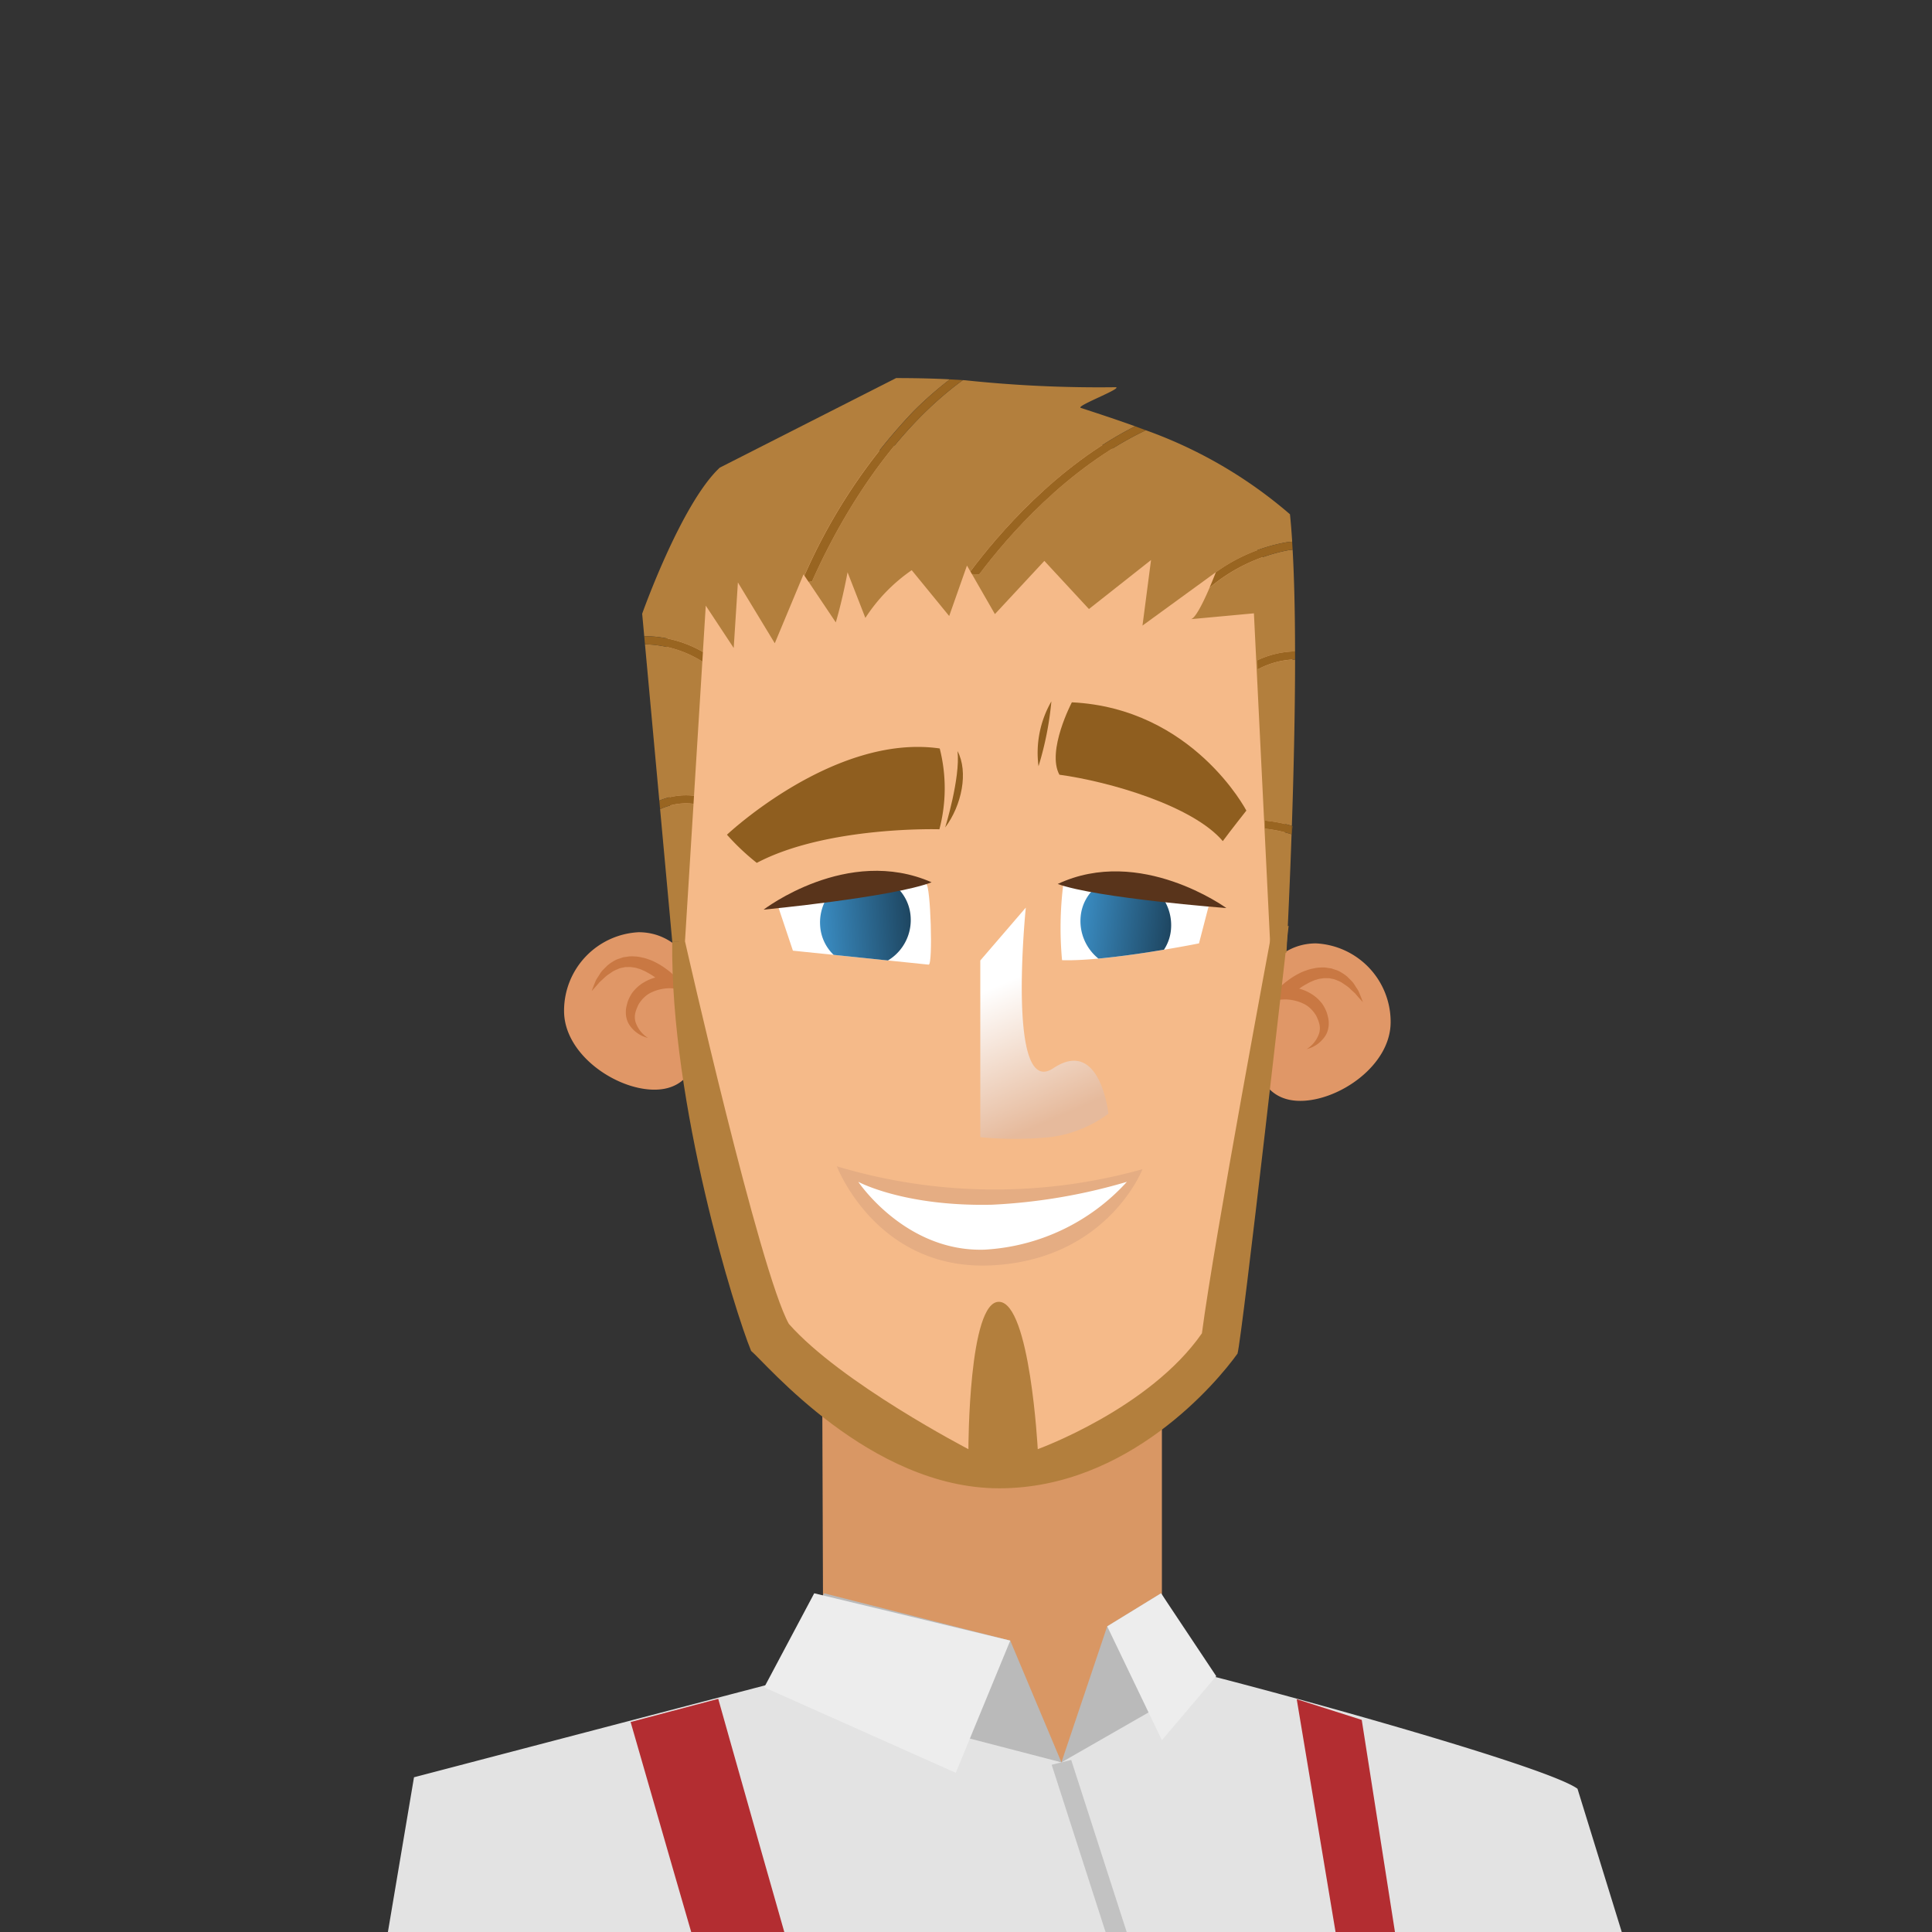 <svg xmlns="http://www.w3.org/2000/svg" xmlns:xlink="http://www.w3.org/1999/xlink" viewBox="0 0 168 168">
  <rect x="0" y="0" width="168" height="168" fill="#333333" stroke="none"/>
  <defs>
    <clipPath id="a">
      <rect width="168" height="168" style="fill: none"/>
    </clipPath>
    <linearGradient id="b" x1="85.974" y1="86.036" x2="91.001" y2="97.597" gradientUnits="userSpaceOnUse">
      <stop offset="0" stop-color="#fff"/>
      <stop offset="1" stop-color="#e6ba9c"/>
    </linearGradient>
    <clipPath id="c">
      <path d="M67.664,78.83l1.285,3.837,11.807,1.215c.385,0,.164-7-.222-7Z" style="fill: #fff"/>
    </clipPath>
    <linearGradient id="d" x1="234.339" y1="95.696" x2="242.25" y2="95.696" gradientTransform="matrix(0.997, -0.079, 0.079, 0.997, -169.883, 3.606)" gradientUnits="userSpaceOnUse">
      <stop offset="0" stop-color="#3a8cc2"/>
      <stop offset="1" stop-color="#1e4661"/>
    </linearGradient>
    <clipPath id="e">
      <path d="M92.445,77.021a30.358,30.358,0,0,0-.092,6.473c4.03.123,11.907-1.461,11.907-1.461l.862-3.322-12.678-1.69" style="fill: #fff"/>
    </clipPath>
    <linearGradient id="f" x1="-175.671" y1="84.555" x2="-167.732" y2="84.555" gradientTransform="translate(279.158 18.823) rotate(7.492)" xlink:href="#d"/>
  </defs>
  <title>wip-b</title>
  <g style="isolation: isolate">
    <g style="clip-path: url(#a)">
      <g>
        <path d="M71.5,120.89l.094,26.284S80.91,154.9,86.773,154.9c4.9,0,14.262-7.024,14.262-7.024V118.451Z" style="fill: #d99764"/>
        <path d="M36,154.545l35.831-9.38L92.3,153.248l8.738-8.567c5.785,1.279,33.2,8.729,36.135,10.861L145,180.876c-5.887,1.485-14.793,3.013-20.731,4.281h0l-.181.038-.462.1v0c-22.1,4.682-44.319,7.349-65.05,4.561l0,.015c-.34-.046-.677-.1-1.016-.153s-.689-.087-1.032-.139v-.016a97.888,97.888,0,0,1-25.211-7.245" style="fill: #e3e3e3"/>
        <g>
          <polygon points="67.099 146.701 71.658 138.547 87.848 142.661 92.298 153.248 96.279 141.421 100.962 138.547 105.396 145.742 92.298 153.248 67.099 146.701" style="fill: #bababa"/>
          <path d="M75.064,191.974c-6.606-22.893-12.609-44.249-12.609-44.249l-7.619,2.015s5.746,20.024,12.22,42.17Q71.033,192.052,75.064,191.974Z" style="fill: #b32d31"/>
          <path d="M118.412,149.556l-5.653-1.8c3.336,20.012,3.313,19.876,6.95,41.677q2.4-.428,4.808-.9C121.242,167.637,118.412,149.556,118.412,149.556Z" style="fill: #b32d31"/>
          <polygon points="87.848 142.661 83.111 154.157 66.454 146.725 70.802 138.547 87.848 142.661" style="fill: #ededed"/>
          <polygon points="96.279 141.421 101.034 151.321 105.76 145.753 100.962 138.547 96.279 141.421" style="fill: #ededed"/>
          <path d="M99.716,173.408l-6.567-20.37-1.7.419L98,173.786c1.144,4.474,2.576,10.263,3.773,15.363.589-.08,1.178-.157,1.767-.241C102.64,185.046,101.4,180.012,99.716,173.408Z" style="fill: #c2c2c2"/>
        </g>
        <g>
          <path d="M61.171,87.909c0,3.78-.92,6.845-4.268,6.845s-7.854-3.065-7.854-6.845a6.832,6.832,0,0,1,6.488-6.846C58.884,81.063,61.171,84.126,61.171,87.909Z" style="fill: #e09767"/>
          <path d="M56.344,90.253a2.674,2.674,0,0,1-1.657-1.2,1.8,1.8,0,0,1-.2-.487,2.1,2.1,0,0,1-.067-.518,2.2,2.2,0,0,1,.055-.533c.042-.151.063-.286.124-.45a3.356,3.356,0,0,1,.233-.5,2.258,2.258,0,0,1,.321-.449,3.352,3.352,0,0,1,.894-.726,3.9,3.9,0,0,1,1.1-.427,4.951,4.951,0,0,1,.583-.105,4.282,4.282,0,0,1,.627-.037l-.53.908a7.912,7.912,0,0,0-.7-.618,5.175,5.175,0,0,0-.8-.523,3.057,3.057,0,0,0-.418-.212,2.207,2.207,0,0,0-.431-.16,1.761,1.761,0,0,0-.44-.095,1.615,1.615,0,0,0-.442-.029c-.074,0-.15,0-.225,0l-.218.05a1.4,1.4,0,0,0-.436.133,2.738,2.738,0,0,0-.431.2l-.4.273a2.5,2.5,0,0,0-.379.319l-.373.342c-.215.255-.442.51-.681.768.111-.311.233-.624.368-.938.081-.151.183-.293.276-.442a2.508,2.508,0,0,1,.312-.435l.4-.4a3.35,3.35,0,0,1,.483-.344,1.971,1.971,0,0,1,.567-.262l.307-.106c.106-.022.216-.034.325-.05a2.3,2.3,0,0,1,.659-.033,2.907,2.907,0,0,1,.644.087,3.386,3.386,0,0,1,.606.172,3.619,3.619,0,0,1,.563.236,6.448,6.448,0,0,1,.993.614,5.867,5.867,0,0,1,.864.755l.888.98L58.3,85.934a3.073,3.073,0,0,0-.4.017,3.541,3.541,0,0,0-.429.067,3.7,3.7,0,0,0-.8.265,2.318,2.318,0,0,0-.658.448,2.578,2.578,0,0,0-.265.291,2.915,2.915,0,0,0-.214.31c-.068.115-.123.275-.185.41a2.941,2.941,0,0,0-.108.356,1.519,1.519,0,0,0-.037.382,1.673,1.673,0,0,0,.057.385A2.6,2.6,0,0,0,56.344,90.253Z" style="fill: #c97843"/>
          <path d="M108.8,88.881c0,3.781.922,6.846,4.27,6.846s7.855-3.065,7.855-6.846a6.832,6.832,0,0,0-6.489-6.847C111.086,82.034,108.8,85.1,108.8,88.881Z" style="fill: #e09767"/>
          <path d="M113.626,91.226a2.6,2.6,0,0,0,1.087-1.388,1.674,1.674,0,0,0,.057-.385,1.5,1.5,0,0,0-.037-.382,2.916,2.916,0,0,0-.108-.356c-.062-.135-.117-.3-.185-.41a3,3,0,0,0-.214-.31,2.582,2.582,0,0,0-.266-.291,2.315,2.315,0,0,0-.657-.448,3.7,3.7,0,0,0-.8-.265,3.539,3.539,0,0,0-.429-.067,3.046,3.046,0,0,0-.4-.017l-1.419.073.888-.981a5.88,5.88,0,0,1,.864-.754A6.433,6.433,0,0,1,113,84.63a3.593,3.593,0,0,1,.563-.236,3.386,3.386,0,0,1,.606-.172,2.9,2.9,0,0,1,.644-.087,2.306,2.306,0,0,1,.659.033c.109.016.219.028.325.05l.307.106a1.968,1.968,0,0,1,.567.262,3.338,3.338,0,0,1,.484.344l.4.4a2.522,2.522,0,0,1,.312.435c.093.149.2.291.276.442.135.314.258.628.369.938-.239-.258-.466-.513-.681-.768l-.373-.342a2.508,2.508,0,0,0-.379-.319l-.4-.273a2.755,2.755,0,0,0-.431-.2,1.408,1.408,0,0,0-.437-.133l-.218-.05c-.075,0-.151,0-.225,0a1.61,1.61,0,0,0-.442.029,1.768,1.768,0,0,0-.44.095,2.212,2.212,0,0,0-.431.16,3.048,3.048,0,0,0-.418.212,5.159,5.159,0,0,0-.8.523,7.89,7.89,0,0,0-.7.618l-.531-.908a4.283,4.283,0,0,1,.627.037,4.876,4.876,0,0,1,.584.106,3.887,3.887,0,0,1,1.1.427,3.345,3.345,0,0,1,.894.727,2.278,2.278,0,0,1,.321.449,3.358,3.358,0,0,1,.233.5c.06.164.082.3.124.45a2.185,2.185,0,0,1,.054.534,2.1,2.1,0,0,1-.068.518,1.816,1.816,0,0,1-.2.487A2.68,2.68,0,0,1,113.626,91.226Z" style="fill: #c97843"/>
        </g>
        <path d="M58.182,52.949a114.857,114.857,0,0,0,0,15.613c.9,16.4,3.567,38.954,7.692,48.683,17.918,18.743,30.693,12.065,41.316.242.835-.929,6.793-60.359,4.785-65.807A28.474,28.474,0,0,0,86.914,37.391C68.83,37.391,58.182,52.949,58.182,52.949Z" style="fill: #f5ba89"/>
        <path d="M89.2,78.923s-1.7,16.693,2.389,13.968,4.794,3.955,4.794,3.955a10.75,10.75,0,0,1-5.14,2.044,32.068,32.068,0,0,1-6,0V83.521Z" style="mix-blend-mode: multiply;fill: url(#b)"/>
        <g>
          <g>
            <g>
              <path d="M67.664,78.83l1.285,3.837,11.807,1.215c.385,0,.164-7-.222-7Z" style="fill: #fff"/>
              <g style="clip-path: url(#c)">
                <path d="M79.187,79.736a4.1,4.1,0,0,1-3.671,4.35,3.842,3.842,0,0,1-4.2-3.607,4.106,4.106,0,0,1,3.672-4.352A3.845,3.845,0,0,1,79.187,79.736Z" style="fill: url(#d)"/>
              </g>
            </g>
            <path d="M66.4,79.1S73.681,73.5,81.008,76.72C77.623,78.025,66.4,79.1,66.4,79.1Z" style="fill: #59341b"/>
          </g>
          <g>
            <g>
              <path d="M92.445,77.021a30.358,30.358,0,0,0-.092,6.473c4.03.123,11.907-1.461,11.907-1.461l.862-3.322-12.678-1.69" style="fill: #fff"/>
              <g style="clip-path: url(#e)">
                <path d="M93.974,79.658a4.193,4.193,0,0,0,3.484,4.568,3.769,3.769,0,0,0,4.361-3.346,4.2,4.2,0,0,0-3.483-4.57A3.771,3.771,0,0,0,93.974,79.658Z" style="fill: url(#f)"/>
              </g>
            </g>
            <path d="M106.641,78.962S99.149,73.5,91.974,76.868C95.4,78.108,106.641,78.962,106.641,78.962Z" style="fill: #59341b"/>
          </g>
        </g>
        <g>
          <path d="M63.214,72.584s9.344-8.819,18.5-7.5a13.987,13.987,0,0,1-.027,7.027s-9.766-.3-15.88,2.922A20.455,20.455,0,0,1,63.214,72.584Z" style="fill: #8f5e1f"/>
          <path d="M93.206,61.071s-2.214,4.215-1.085,6.295c4.347.593,11.6,2.7,14.209,5.774.805-1.086,2.049-2.653,2.049-2.653S103.746,61.589,93.206,61.071Z" style="fill: #8f5e1f"/>
          <path d="M82.189,71.955s1.329-4.293,1.075-6.641C84.222,67.127,83.638,70.023,82.189,71.955Z" style="fill: #8f5e1f"/>
          <path d="M90.306,66.63a8.962,8.962,0,0,1,1.118-5.64A27.773,27.773,0,0,1,90.306,66.63Z" style="fill: #8f5e1f"/>
        </g>
        <path d="M59.564,81.849s6.487,28.7,9.032,33.272c4.554,5.154,15.614,10.893,15.614,10.893s0-12.928,2.68-12.812,3.349,12.812,3.349,12.812,9.721-3.515,14.275-10.073c1.072-8.2,6.086-34.961,6.086-34.961l1.455-.477s-4.026,35.674-4.444,37.2c-1.757,2.461-9.469,11.715-20.721,11.715s-20.3-10.895-21.576-11.948c-1.406-3.4-7.029-21.443-6.859-35.615Z" style="fill: #b37f3d"/>
        <g>
          <path d="M72.771,101.418a47.675,47.675,0,0,0,26.576.252s-3.029,7.831-13.068,8.359S72.771,101.418,72.771,101.418Z" style="fill: #e5ad83"/>
          <path d="M74.633,102.767s4.071,6.1,10.95,5.9a18.076,18.076,0,0,0,12.409-5.9,49.6,49.6,0,0,1-11.714,1.99C78.61,104.934,74.633,102.767,74.633,102.767Z" style="fill: #fff"/>
        </g>
        <g>
          <path d="M105.444,49.96c.091-.066.189-.129.283-.194l.006-.016Z" style="fill: none"/>
          <path d="M82.6,32.989c-.137-.007-.268-.017-.407-.023-1.348-.061-2.767-.09-4.27-.09L62.59,40.664c-3.356,3.128-6.749,12.706-6.749,12.706l.18,1.957c.034,0,.067-.005.1-.006a10.155,10.155,0,0,1,5,1.373l.25-4.03,2.43,3.681.364-5.7,3.207,5.291,2.5-5.993.073.108a49.489,49.489,0,0,1,9.475-14.271A31.334,31.334,0,0,1,82.6,32.989Z" style="fill: #b37f3d"/>
          <path d="M98.706,37.07c-1.594-.578-3.172-1.094-4.724-1.6-.477-.157,3.556-1.658,3.064-1.8a110.09,110.09,0,0,1-13.133-.605l-.186-.011c-6.918,5.03-11.255,13.3-13.109,17.49l-.306.049,2.366,3.527C73.3,52,73.7,49.761,73.7,49.761s.886,2.26,1.549,3.971a14.807,14.807,0,0,1,4.031-4.151l3.258,3.985,1.546-4.387.295.512C86.783,46.478,91.873,40.52,98.706,37.07Z" style="fill: #b37f3d"/>
          <path d="M56.085,56.028,57.332,69.62a6.025,6.025,0,0,1,3.017-.426l.724-11.667a9.749,9.749,0,0,0-4.944-1.5Z" style="fill: #b37f3d"/>
          <path d="M57.4,70.362l1.054,11.486h1.11L60.306,69.9A5.3,5.3,0,0,0,57.4,70.362Z" style="fill: #b37f3d"/>
          <path d="M105.733,49.749l-.006.016a14.976,14.976,0,0,1,6.131-2.609c.169-.027.337-.038.506-.056-.054-.851-.117-1.651-.193-2.381a39.526,39.526,0,0,0-12.537-7.307c-6.862,3.272-12.031,9.262-14.49,12.536l-.63-.03,2,3.482,4.3-4.627,3.876,4.186,5.4-4.261-.743,5.7,5.749-4.182c.114-.085.23-.168.348-.253Z" style="fill: #b37f3d"/>
          <path d="M109.346,58.219l-.014-.8a8.061,8.061,0,0,1,3.1-.771c.06,0,.12,0,.18,0,0-3.2-.065-6.244-.209-8.844-.135.015-.268.023-.4.044a14.991,14.991,0,0,0-6.818,3.252c-.518,1.2-1.271,2.775-1.669,2.743l5.52-.51L110.5,83.085l1.368-.245s.236-4.358.443-10.293a11.332,11.332,0,0,0-2.331-.489l-.011-.7a12.053,12.053,0,0,1,2.367.456c.148-4.4.275-9.573.28-14.462-.049,0-.1,0-.146,0A7.252,7.252,0,0,0,109.346,58.219Z" style="fill: #b37f3d"/>
          <path d="M83.726,33.054c-.37-.025-.749-.045-1.131-.065a31.334,31.334,0,0,0-3.17,2.8,49.489,49.489,0,0,0-9.475,14.271l.36.537.306-.049C72.472,46.355,76.809,38.084,83.726,33.054Z" style="fill: #996521"/>
          <path d="M99.634,37.413c-.31-.118-.619-.231-.928-.343-6.833,3.45-11.923,9.408-14.324,12.622l.131.228.63.03C87.6,46.675,92.772,40.684,99.634,37.413Z" style="fill: #996521"/>
          <path d="M105.1,50.213l.348-.253C105.326,50.044,105.209,50.128,105.1,50.213Z" style="fill: #996521"/>
          <path d="M112.4,47.8c-.013-.236-.026-.474-.04-.7-.169.018-.337.029-.506.056a14.976,14.976,0,0,0-6.131,2.609c-.024.063-.242.631-.544,1.334A14.991,14.991,0,0,1,112,47.848C112.136,47.826,112.27,47.819,112.4,47.8Z" style="fill: #996521"/>
          <path d="M56.02,55.328l.064.7.045,0a9.749,9.749,0,0,1,4.944,1.5l.052-.831a10.155,10.155,0,0,0-5-1.373C56.087,55.322,56.054,55.327,56.02,55.328Z" style="fill: #996521"/>
          <path d="M57.332,69.62l.068.742a5.3,5.3,0,0,1,2.905-.466l.044-.7A6.025,6.025,0,0,0,57.332,69.62Z" style="fill: #996521"/>
          <path d="M112.614,56.647c-.06,0-.121,0-.18,0a8.061,8.061,0,0,0-3.1.771l.014.8a7.252,7.252,0,0,1,3.121-.871c.049,0,.1,0,.146,0Q112.614,57,112.614,56.647Z" style="fill: #996521"/>
          <path d="M112.332,72.554q.027-.359.054-.729l-.052-.013c-.008.247-.017.494-.025.736Z" style="fill: #996521"/>
          <path d="M109.977,72.058a11.332,11.332,0,0,1,2.331.489c.008-.242.017-.489.025-.736a12.053,12.053,0,0,0-2.367-.456Z" style="fill: #996521"/>
        </g>
      </g>
    </g>
  </g>
</svg>

